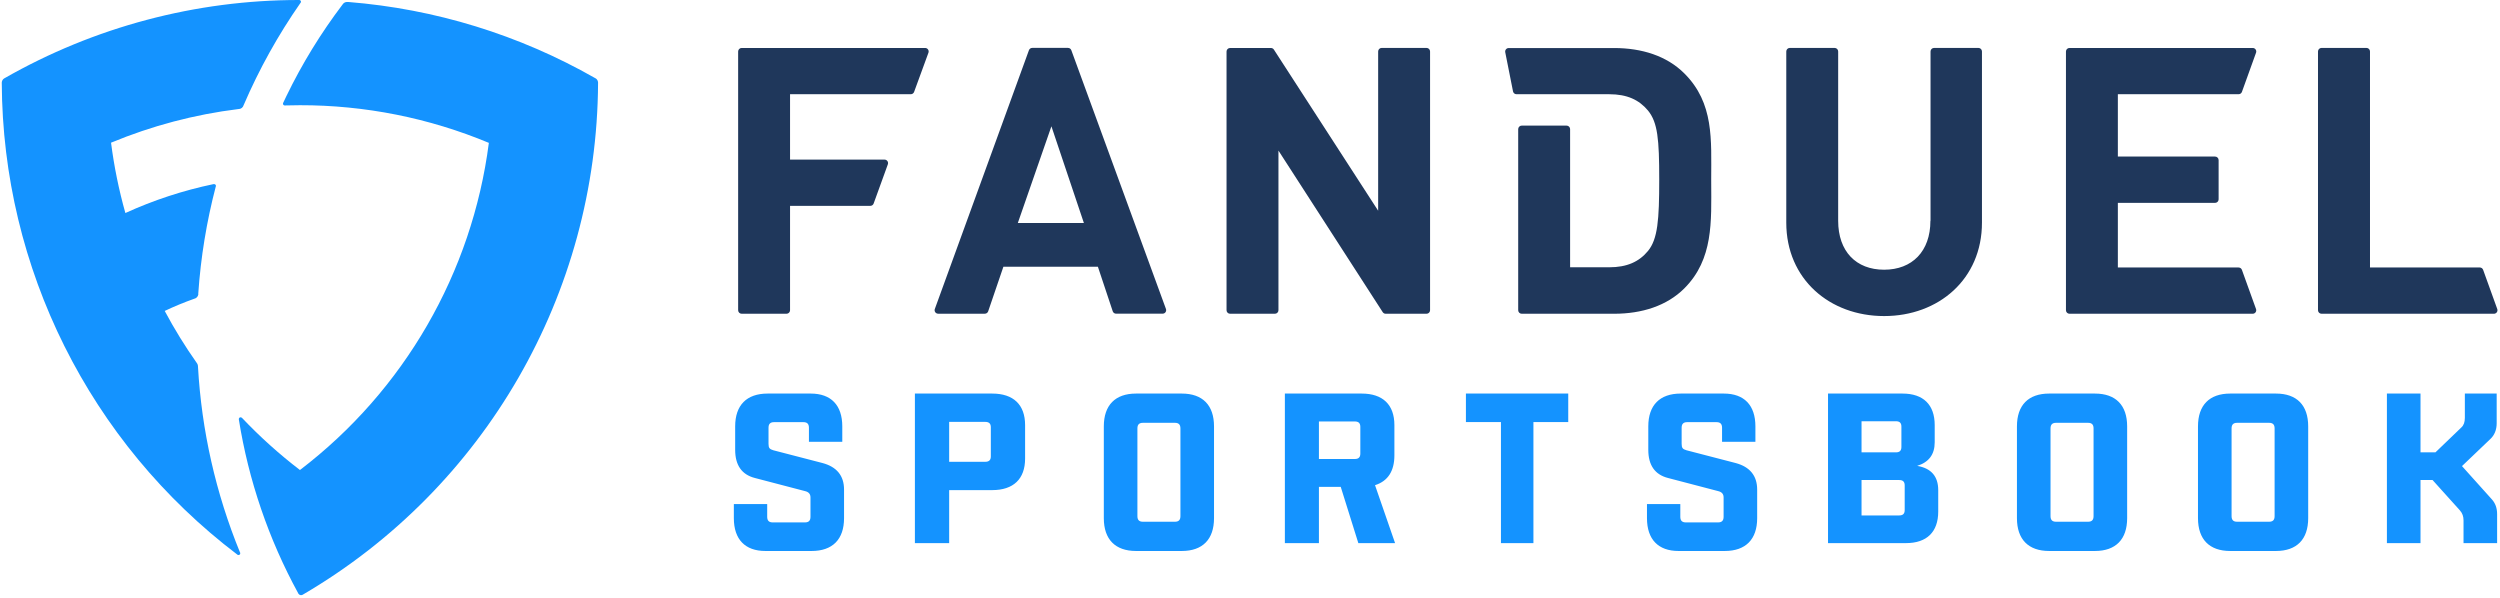 <svg width="1120" height="268" viewBox="0 0 2241 537" fill="none" xmlns="http://www.w3.org/2000/svg">
<path d="M726.155 353.289C744.397 353.289 754.506 363.713 754.506 382.757V396.589H724.566V383.959C724.566 380.556 722.984 378.949 719.612 378.949H693.244C689.872 378.949 688.29 380.556 688.29 383.959V398.392C688.29 402.199 689.278 403.199 692.65 404.204L736.665 415.627C749.552 419.036 756.089 427.056 756.089 439.484V465.138C756.089 484.182 745.786 494.605 726.95 494.605H685.512C667.27 494.605 657.161 484.182 657.161 465.138V452.514H687.101V463.943C687.101 467.345 688.684 468.952 692.055 468.952H721.001C724.372 468.952 725.955 467.345 725.955 463.943V446.499C725.955 443.494 724.372 441.685 721.201 440.889L675.997 429.061C664.299 426.05 658.35 417.632 658.35 403.806V382.757C658.35 363.713 668.659 353.289 687.495 353.289H726.155ZM1059.23 353.289C1077.95 353.289 1088.2 363.713 1088.2 382.757V465.138C1088.2 484.182 1077.95 494.605 1059.23 494.605H1018.24C999.522 494.605 989.275 484.182 989.275 465.138V382.757C989.275 363.713 999.522 353.289 1018.24 353.289H1059.23ZM1545.84 353.289C1564.08 353.289 1574.19 363.713 1574.19 382.757V396.589H1544.25V383.959C1544.25 380.556 1542.67 378.949 1539.29 378.949H1512.93C1509.56 378.949 1507.97 380.556 1507.97 383.959V398.392C1507.97 402.199 1508.97 403.199 1512.34 404.204L1556.35 415.627C1569.23 419.036 1575.77 427.056 1575.77 439.484V465.138C1575.77 484.182 1565.47 494.605 1546.63 494.605H1505.2C1486.96 494.605 1476.85 484.182 1476.85 465.138V452.514H1506.78V463.943C1506.78 467.345 1508.37 468.952 1511.74 468.952H1540.69C1544.05 468.952 1545.64 467.345 1545.64 463.943V446.499C1545.64 443.494 1544.05 441.685 1540.88 440.889L1495.69 429.061C1483.99 426.05 1478.04 417.632 1478.04 403.806V382.757C1478.04 363.713 1488.35 353.289 1507.18 353.289H1545.84ZM1878.92 353.289C1897.64 353.289 1907.89 363.713 1907.89 382.757V465.138C1907.89 484.182 1897.64 494.605 1878.92 494.605H1837.93C1819.21 494.605 1808.96 484.182 1808.96 465.138V382.757C1808.96 363.713 1819.21 353.289 1837.93 353.289H1878.92ZM2041.44 353.289C2060.16 353.289 2070.41 363.713 2070.41 382.757V465.138C2070.41 484.182 2060.16 494.605 2041.44 494.605H2000.45C1981.73 494.605 1971.48 484.182 1971.48 465.138V382.757C1971.48 363.713 1981.73 353.289 2000.45 353.289H2041.44ZM889.054 353.289C908.157 353.289 918.612 363.305 918.612 381.604V411.651C918.612 429.95 908.157 439.965 889.054 439.965H850.449V487.539H819.685V353.289H889.054ZM1220.74 353.289C1239.73 353.289 1250.12 363.305 1250.12 381.599V408.76C1250.12 422.824 1244.33 431.874 1232.73 435.533L1250.73 487.539H1217.75L1201.96 437.076H1182.37V487.539H1151.8V353.289H1220.74ZM1406.18 353.289V378.906H1374.92V487.539H1345.77V378.906H1314.32V353.289H1406.18ZM1706.23 353.289C1724.92 353.289 1735.14 363.311 1735.14 381.604V397.017C1735.14 407.992 1729.84 414.927 1719.41 418.202C1732 420.317 1738.3 427.641 1738.3 439.965V459.225C1738.3 477.524 1728.06 487.539 1709.39 487.539H1639.37V353.289H1706.23ZM2171.23 353.289V406.072H2184.63L2207.88 383.725C2210.05 381.799 2211.04 378.906 2211.04 375.059V353.289H2239.61V379.872C2239.61 385.846 2237.64 390.653 2233.89 394.124L2208.47 418.397L2235.27 448.249C2238.43 451.713 2240 456.144 2240 461.54V487.539H2209.85V467.126C2209.85 463.655 2208.87 460.762 2206.69 458.258L2182.06 430.91H2171.23V487.539H2141.07V353.289H2171.23ZM1053.13 379.55H1024.36C1021 379.55 1019.43 381.157 1019.43 384.559V463.335C1019.43 466.744 1021 468.351 1024.36 468.351H1053.13C1056.47 468.351 1058.05 466.744 1058.05 463.335V384.559C1058.05 381.157 1056.47 379.55 1053.13 379.55ZM1872.81 379.55H1844.04C1840.69 379.55 1839.11 381.157 1839.11 384.559V463.335C1839.11 466.744 1840.69 468.351 1844.04 468.351H1872.81C1876.16 468.351 1877.74 466.744 1877.74 463.335V384.559C1877.74 381.157 1876.16 379.55 1872.81 379.55ZM2035.33 379.55H2006.56C2003.21 379.55 2001.63 381.157 2001.63 384.559V463.335C2001.63 466.744 2003.21 468.351 2006.56 468.351H2035.33C2038.69 468.351 2040.26 466.744 2040.26 463.335V384.559C2040.26 381.157 2038.69 379.55 2035.33 379.55ZM1703.29 430.91H1669.46V462.689H1703.29C1706.63 462.689 1708.2 461.151 1708.2 457.876V435.73C1708.2 432.454 1706.63 430.91 1703.29 430.91ZM882.817 378.717H850.449V414.538H882.817C886.237 414.538 887.848 413 887.848 409.724V383.531C887.848 380.255 886.237 378.717 882.817 378.717ZM1214.55 378.33H1182.37V412.036H1214.55C1217.94 412.036 1219.54 410.493 1219.54 407.223V383.143C1219.54 379.867 1217.94 378.33 1214.55 378.33ZM1700.34 378.134H1669.46V406.072H1700.34C1703.68 406.072 1705.25 404.522 1705.25 401.252V382.953C1705.25 379.678 1703.68 378.134 1700.34 378.134Z" fill="#1493FF"/>
<path d="M1645.32 43.018C1647.06 43.018 1648.48 44.435 1648.48 46.183V198.205C1648.48 225.683 1664.56 242.116 1689.71 242.116C1714.86 242.116 1731.28 225.683 1731.28 198.205H1731.4V46.183C1731.4 44.435 1732.82 43.018 1734.57 43.018H1774.39C1776.14 43.018 1777.56 44.435 1777.56 46.183V199.882C1777.56 250.542 1738.68 283.721 1689.73 283.721C1640.79 283.721 1601.9 250.5 1601.9 199.882V46.183C1601.9 44.435 1603.32 43.018 1605.07 43.018H1645.32ZM2122.62 43.018C2123.48 42.99 2124.31 43.31 2124.93 43.907C2125.55 44.504 2125.89 45.325 2125.89 46.183V240.104H2224.41C2225.76 240.084 2226.97 240.916 2227.43 242.179L2240.15 277.454C2240.48 278.418 2240.33 279.482 2239.74 280.313C2239.15 281.144 2238.2 281.641 2237.18 281.646H2082.38C2080.63 281.646 2079.21 280.229 2079.21 278.481V46.183C2079.21 44.435 2080.63 43.018 2082.38 43.018H2122.62ZM2020.65 43.06C2021.67 43.066 2022.62 43.562 2023.21 44.393C2023.8 45.224 2023.95 46.288 2023.62 47.252L2010.92 82.486C2010.47 83.742 2009.28 84.58 2007.94 84.581H1899.55V140.544H1986.84C1987.68 140.544 1988.48 140.878 1989.07 141.471C1989.67 142.065 1990 142.87 1990 143.709V178.943C1990 180.691 1988.58 182.108 1986.84 182.108H1899.55V240.125H2007.92C2009.26 240.126 2010.45 240.964 2010.9 242.221L2023.6 277.454C2023.93 278.418 2023.78 279.482 2023.19 280.313C2022.6 281.144 2021.65 281.641 2020.63 281.646H1856.12C1854.37 281.646 1852.96 280.229 1852.96 278.481V46.225C1852.96 44.477 1854.37 43.06 1856.12 43.06H2020.65ZM1447.38 43.123C1472.18 43.123 1494.63 50.144 1510.39 65.906C1537.2 92.63 1534.51 125.474 1534.51 161.336L1534.52 163.78C1534.62 198.779 1536.59 232.664 1510.39 258.863C1494.65 274.604 1472.18 281.646 1447.38 281.646H1364.41C1362.67 281.646 1361.25 280.229 1361.25 278.481V115.916C1361.25 115.077 1361.58 114.272 1362.18 113.678C1362.77 113.085 1363.57 112.752 1364.41 112.752H1404.68C1405.52 112.752 1406.33 113.085 1406.92 113.678C1407.51 114.272 1407.85 115.077 1407.85 115.916V239.936H1442.93C1458.93 239.936 1469.74 234.989 1477.79 225.264C1486.51 214.554 1487.85 197.45 1487.85 161.253C1487.85 125.055 1486.51 109.985 1477.79 99.253C1469.74 89.612 1459.03 84.581 1442.93 84.581H1359.64C1358.19 84.551 1356.94 83.541 1356.62 82.129L1349.62 46.896C1349.43 45.968 1349.68 45.008 1350.28 44.278C1350.88 43.548 1351.77 43.124 1352.72 43.123H1447.38ZM1278.98 43.018C1280.72 43.018 1282.14 44.435 1282.14 46.183V278.481C1282.14 280.229 1280.72 281.646 1278.98 281.646H1242.29C1241.22 281.648 1240.22 281.103 1239.63 280.2L1146.04 135.179V278.481C1146.04 280.229 1144.62 281.646 1142.88 281.646H1102.61C1100.86 281.646 1099.44 280.229 1099.44 278.481V46.246C1099.44 44.498 1100.86 43.081 1102.61 43.081H1139.29C1140.37 43.08 1141.37 43.624 1141.95 44.527L1235.54 189.15V46.183C1235.54 44.435 1236.96 43.018 1238.71 43.018H1278.98ZM922.049 45.093L837.554 277.412C837.223 278.376 837.377 279.441 837.967 280.272C838.557 281.103 839.511 281.599 840.53 281.604H882.453C883.795 281.612 884.997 280.772 885.45 279.508L899.138 239.412H983.947L997.299 279.487C997.753 280.751 998.954 281.591 1000.3 281.583H1042.09C1043.11 281.578 1044.07 281.082 1044.66 280.251C1045.25 279.42 1045.4 278.355 1045.07 277.391L960.114 45.093C959.663 43.837 958.473 42.998 957.138 42.997H925.025C923.69 42.998 922.5 43.837 922.049 45.093ZM828.897 43.06C829.916 43.066 830.87 43.562 831.46 44.393C832.05 45.224 832.204 46.288 831.873 47.252L818.982 82.486C818.531 83.742 817.341 84.58 816.006 84.581H707.615V143.269H792.445C793.465 143.275 794.419 143.771 795.009 144.602C795.599 145.433 795.753 146.497 795.422 147.461L782.657 182.695C782.206 183.951 781.015 184.789 779.68 184.791H707.615V278.481C707.615 280.229 706.198 281.646 704.45 281.646H664.184C662.436 281.646 661.019 280.229 661.019 278.481V46.225C661.019 44.477 662.436 43.06 664.184 43.06H828.897ZM942.234 113.38L971.391 200.196H912.071L942.234 113.38Z" fill="#1F375B"/>
<path d="M310.631 1.764L311.116 1.79C388.94 7.992 464.444 31.245 532.271 69.901C532.684 70.058 533.072 70.272 533.424 70.538C534.539 71.387 535.218 72.688 535.275 74.088C535.305 74.179 535.275 74.24 535.275 74.331V74.573C534.33 263.595 433.709 438.09 270.581 533.602C269.962 534.124 269.154 534.361 268.352 534.258C267.55 534.154 266.828 533.718 266.363 533.056L266.09 532.54C239.551 483.963 221.531 431.199 212.811 376.537V376.143L212.879 375.696C213.009 375.268 213.317 374.907 213.737 374.716C214.298 374.462 214.955 374.557 215.421 374.96L215.633 375.111C231.718 392.062 249.117 407.715 267.668 421.924C361.128 350.586 422.185 244.845 437.243 128.243C383.514 105.86 325.873 94.371 267.668 94.445C263.177 94.445 258.717 94.658 254.257 94.658H253.832C253.34 94.607 252.9 94.329 252.644 93.906C252.387 93.482 252.344 92.963 252.528 92.504L255.499 86.257C269.571 57.211 286.493 29.628 306.019 3.914L306.444 3.337C307.382 2.291 308.741 1.723 310.145 1.79L310.631 1.764ZM267 1.89963e-05L267.42 0.056C268.087 0.24 268.578 0.852 268.578 1.578C268.578 2.018 268.39 2.437 268.062 2.731C248.029 31.483 230.961 62.191 217.12 94.385C216.581 96.457 214.71 97.904 212.569 97.904H212.387C173.099 102.752 134.65 112.907 98.092 128.091C100.825 149.423 105.125 170.526 110.957 191.227C136.269 179.674 162.789 170.974 190.025 165.287C190.245 165.239 190.473 165.239 190.693 165.287L191.106 165.35C191.763 165.542 192.24 166.148 192.24 166.864L192.197 167.255L192.058 167.623C183.855 198.979 178.614 231.037 176.402 263.373V263.585C176.435 263.908 176.435 264.233 176.402 264.556C175.991 266.419 174.513 267.861 172.64 268.227C163.673 271.41 154.873 275.045 146.274 279.119C154.906 295.309 164.543 310.944 175.128 325.932L175.431 326.387C175.887 327.114 176.129 327.955 176.129 328.814V329.026C179.345 386.356 192.091 442.75 213.843 495.891L214.086 496.346C214.1 496.467 214.1 496.589 214.086 496.71C214.079 497.264 213.783 497.774 213.304 498.054C212.826 498.334 212.235 498.342 211.749 498.075L211.385 497.802C78.906 397.284 0.77 240.831 0 74.543V74.155L0.088 73.415C0.33 72.214 1.033 71.144 2.063 70.447L2.397 70.265C82.972 24.197 174.184 -0.025 267 1.89963e-05Z" fill="#1493FF"/>
</svg>
